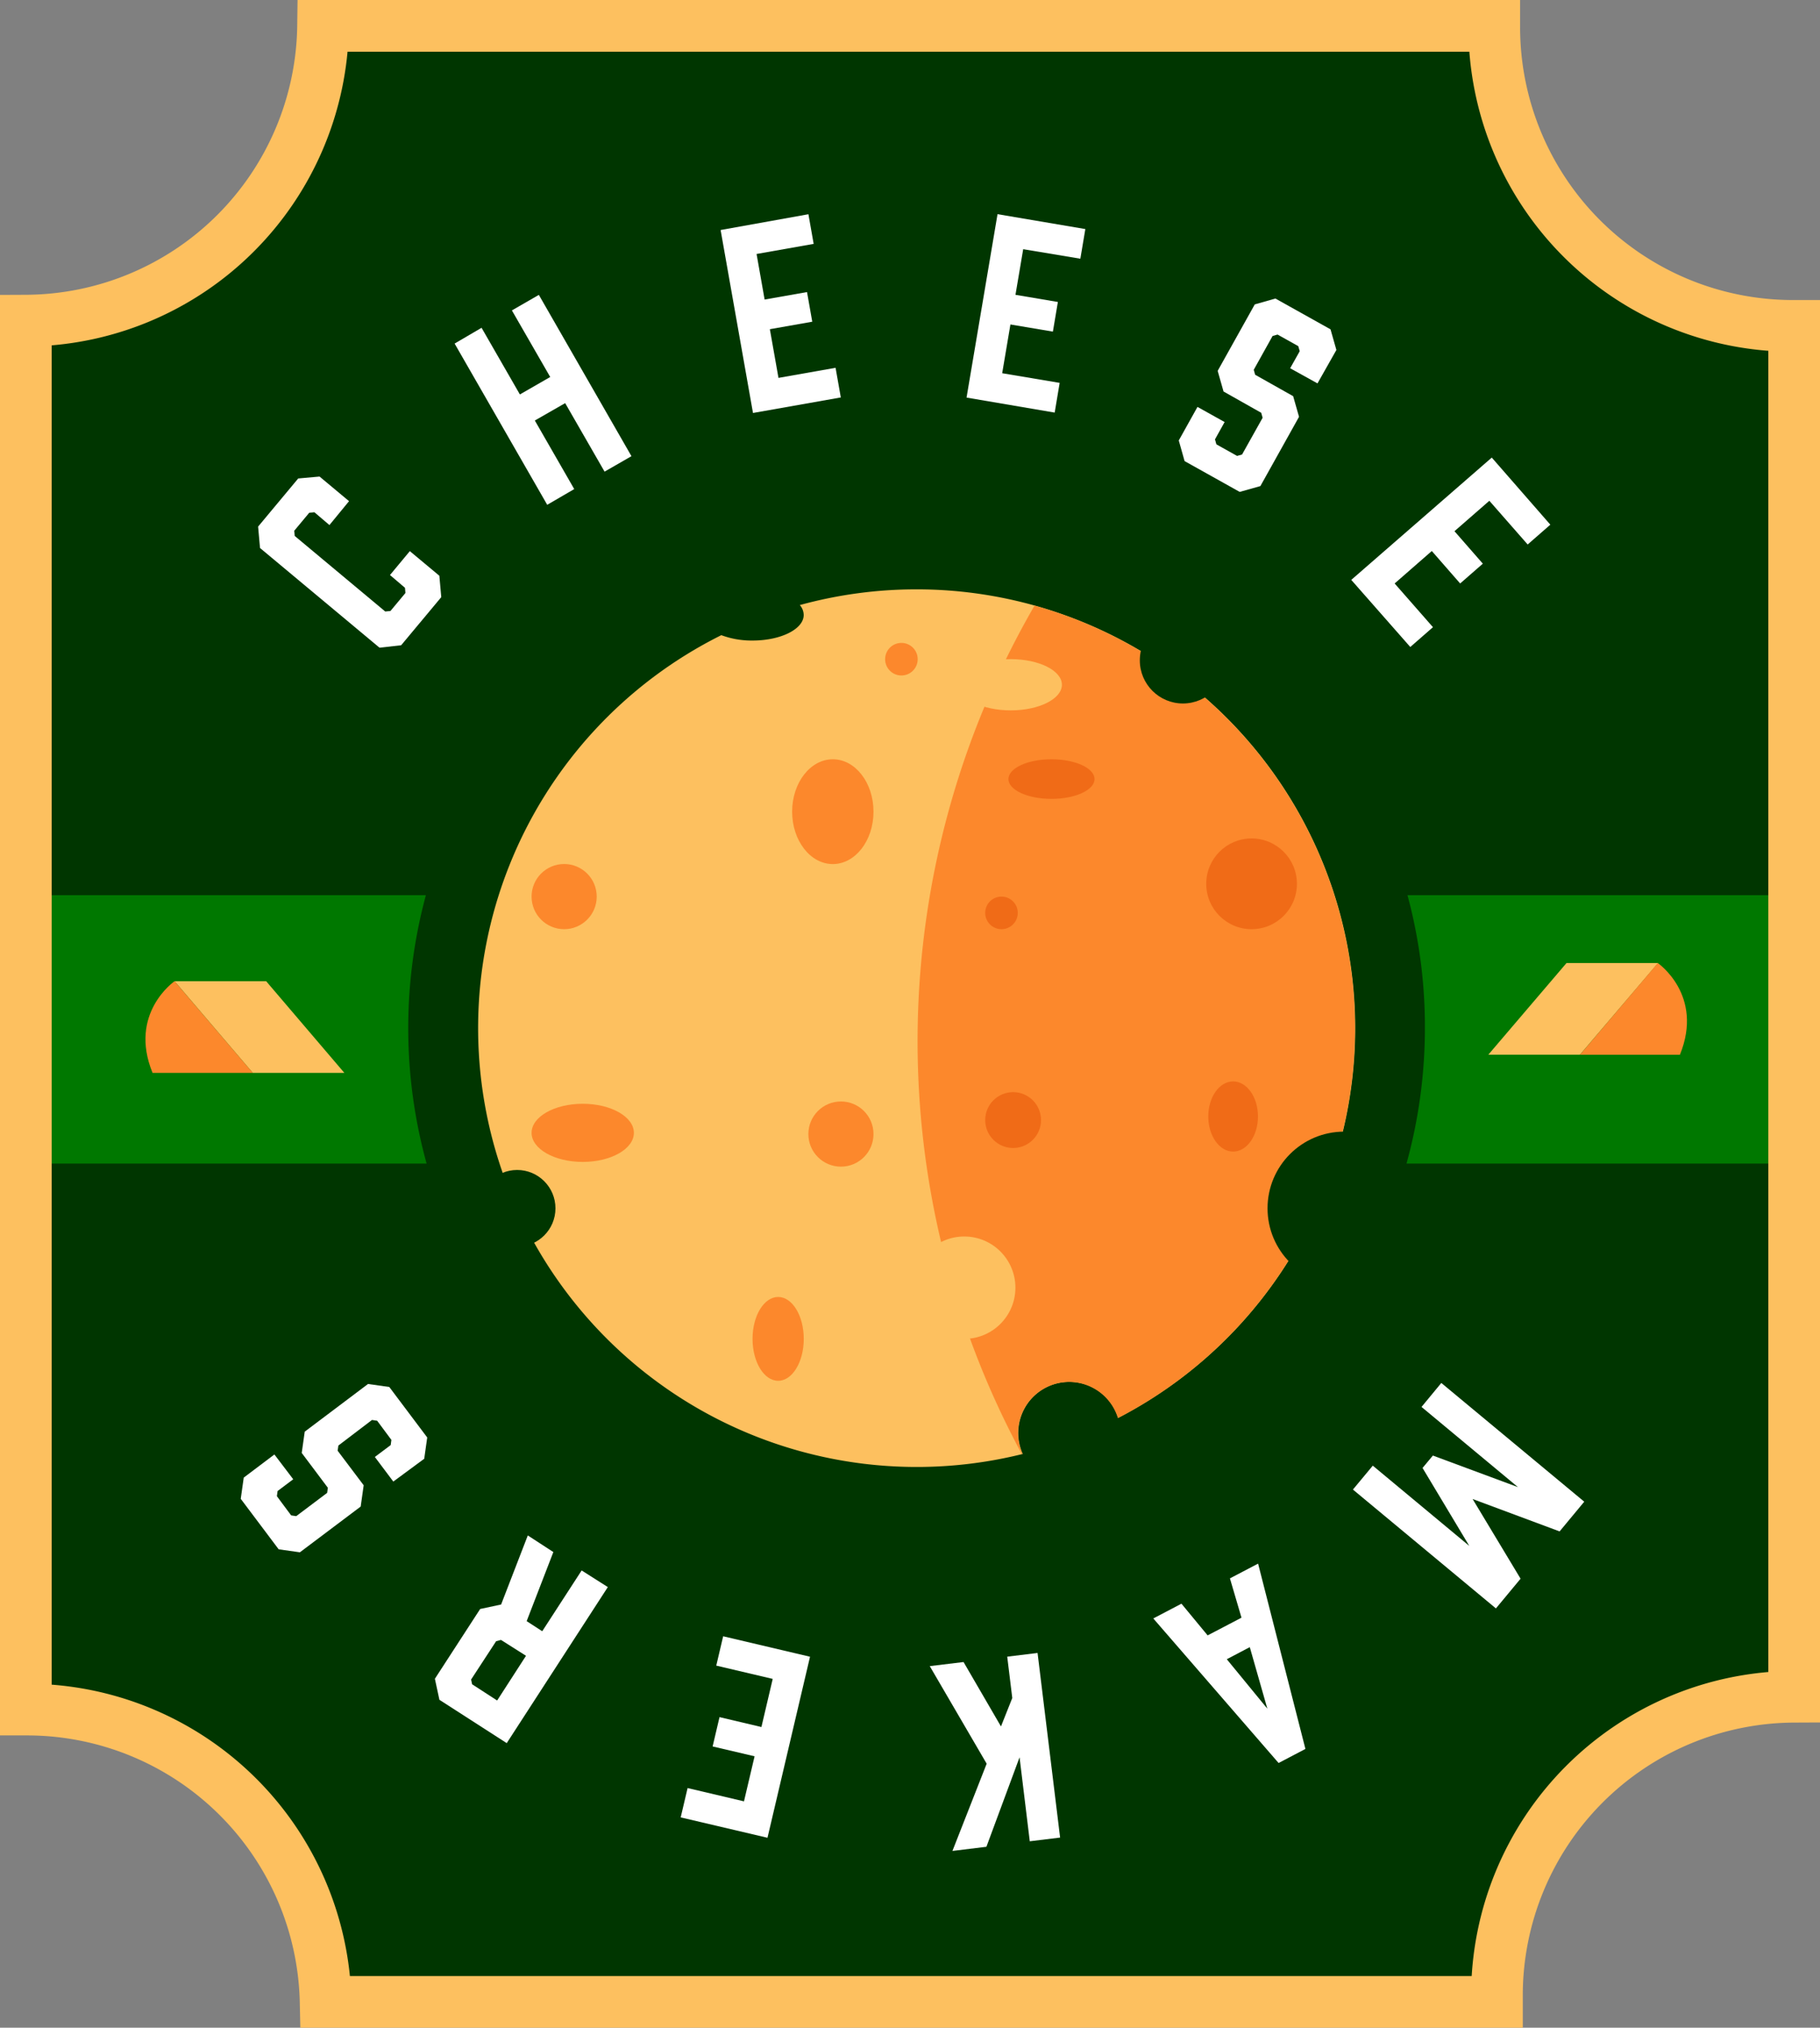 <svg xmlns="http://www.w3.org/2000/svg" id="Layer_1" width="284.98" height="317.31" data-name="Layer 1" version="1.1"><rect width="100%" height="100%" fill="#808080" stroke="none"/><defs id="defs4"><style id="style2">.cls-3{fill:#fff}.cls-4{fill:#fdc05f}.cls-5{fill:#003600}.cls-6{fill:#fc882c}.cls-7{fill:#f06b17}</style></defs><path id="path220" d="M280.725 50.995a46.75 46.75 0 0 1-46.75-46.75v-.2H50.585a46.74 46.74 0 0 1-46.54 46.13v217.35h.2a46.76 46.76 0 0 1 46.74 45.74h183.41v-1a46.75 46.75 0 0 1 46.54-46.75V50.995Z" class="cls-5" style="fill:#003600"/><path id="rect222" d="M3.975 140.085h280v42h-280z" style="fill:#007800"/><path id="polygon224" d="M361.7 903.71h14.34l-12.23 14.34h-14.35z" class="cls-4" style="fill:#fdc05f" transform="translate(-116.415 -753.005)"/><path id="path226" d="M259.585 150.705s7.27 5 3.46 14.35h-15.65z" class="cls-6" style="fill:#fc882c"/><path id="polygon228" d="M158.09 906.55h-14.34l12.24 14.34h14.34z" class="cls-4" style="fill:#fdc05f" transform="translate(-116.415 -753.005)"/><path id="path230" d="M27.335 153.545s-7.27 5-3.45 14.34h15.7z" class="cls-6" style="fill:#fc882c"/><path id="path232" d="M199.795 104.605a79.66 79.66 0 0 0-77.46-20.45l-16.36 4.5 1.18 1.42a79.6 79.6 0 0 0-19.92 127.09 79 79 0 0 0 56.28 23.31 80 80 0 0 0 19.26-2.35l5.22-1.29.25.9 3.58-1.86 3.91-1-.4-.85 4.78-2.47a79.61 79.61 0 0 0 43-70.7 79.05 79.05 0 0 0-23.32-56.25" class="cls-5" style="fill:#003600"/><path id="path234" d="M143.515 92.225a68.87 68.87 0 0 0-18.28 2.46 2.4 2.4 0 0 1 .61 1.55c0 2.21-3.58 4-8 4a13.64 13.64 0 0 1-4.9-.84 68.68 68.68 0 0 0 47.2 128.13 8 8 0 1 1 14.94-5.64 68.67 68.67 0 0 0-31.56-129.66z" class="cls-4" style="fill:#fdc05f"/><circle id="circle236" cx="80.975" cy="189.085" r="6" class="cls-5" style="fill:#003600"/><path id="path238" d="M162.005 94.745a136 136 0 0 0-2 132.8h.1a8 8 0 1 1 14.94-5.64 68.68 68.68 0 0 0-13.07-127.14z" class="cls-6" style="fill:#fc882c"/><ellipse id="ellipse246" cx="158.265" cy="107.155" class="cls-4" rx="8.01" ry="4.01" style="fill:#fdc05f"/><ellipse id="ellipse248" cx="130.405" cy="127.015" class="cls-6" rx="6.37" ry="8.2" style="fill:#fc882c"/><circle id="circle250" cx="150.985" cy="201.505" r="8.01" class="cls-4" style="fill:#fdc05f"/><ellipse id="ellipse252" cx="164.645" cy="121.915" class="cls-7" rx="6.74" ry="3.1" style="fill:#f06b17"/><circle id="circle254" cx="158.635" cy="175.275" r="4.37" class="cls-7" style="fill:#f06b17"/><circle id="circle256" cx="156.815" cy="142.855" r="2.55" class="cls-7" style="fill:#f06b17"/><circle id="circle258" cx="141.145" cy="103.155" r="2.55" class="cls-6" style="fill:#fc882c"/><circle id="circle260" cx="131.675" cy="177.465" r="5.1" class="cls-6" style="fill:#fc882c"/><ellipse id="ellipse262" cx="121.845" cy="209.515" class="cls-6" rx="4.01" ry="6.56" style="fill:#fc882c"/><ellipse id="ellipse264" cx="193.085" cy="174.715" class="cls-7" rx="3.89" ry="5.49" style="fill:#f06b17"/><circle id="circle266" cx="195.975" cy="138.305" r="7.1" class="cls-7" style="fill:#f06b17"/><circle id="circle268" cx="88.335" cy="140.305" r="5.1" class="cls-6" style="fill:#fc882c"/><ellipse id="ellipse270" cx="91.245" cy="177.275" class="cls-6" rx="8.01" ry="4.55" style="fill:#fc882c"/><path id="path272" d="m222.745 229.715 1.62-1.94 13.32 4.94-15.1-12.55 3.1-3.75 22.38 18.58-3.86 4.65-13.62-5.07 7.51 12.47-3.86 4.65-22.39-18.6 3.11-3.74 15.11 12.56z" class="cls-3" style="fill:#fff"/><path id="path274" d="m189.095 255.915 5.3-2.77-1.81-6.15 4.41-2.31 7.41 29-4.2 2.2-19.62-22.62 4.41-2.31zm3 3.73 6.35 7.74-2.75-9.63z" class="cls-3" style="fill:#fff"/><path id="path276" d="m154.495 275.995-8.91-15.27 5.29-.64 5.86 10.08 1.77-4.45-.79-6.47 4.75-.58 3.53 28.89-4.75.58-1.6-13.14-5.19 14-5.32.65z" class="cls-3" style="fill:#fff"/><path id="path278" d="m126.835 259.255-6.66 28.33-13.59-3.19 1.08-4.59 8.83 2.08 1.66-7.05-6.57-1.54 1.08-4.59 6.56 1.55 1.77-7.53-8.84-2.08 1.08-4.59z" class="cls-3" style="fill:#fff"/><path id="path280" d="m95.175 248.355-15.83 24.42-10.54-6.78-.71-3.29 7.09-10.92 3.28-.7 4.18-10.81 4 2.6-4.18 10.81 2.44 1.58 6.17-9.51zm-16.73 8.27-.76.2-3.92 6 .16.74 3.92 2.54 4.52-7z" class="cls-3" style="fill:#fff"/><path id="path282" d="m45.915 231.485-2.45 1.84-.11.81 2.23 3 .8.12 4.84-3.64.11-.8-4.09-5.45.47-3.33 9.91-7.46 3.33.47 5.94 7.9-.47 3.33-4.84 3.57-2.89-3.85 2.48-1.86.11-.81-2.23-3-.81-.12-5.26 4-.12.81 4.08 5.41-.47 3.33-9.52 7.16-3.32-.47-5.94-7.9.47-3.32 4.8-3.62z" class="cls-3" style="fill:#fff"/><path id="path284" d="m59.425 101.355-18.71-15.6-.3-3.35 6.28-7.53 3.34-.3 4.62 3.85-3.07 3.74-2.35-2-.81.07-2.35 2.82.07.81 14.18 11.83.81-.08 2.35-2.82-.07-.81-2.35-2 3.11-3.74 4.62 3.85.3 3.35-6.28 7.53z" class="cls-3" style="fill:#fff"/><path id="path286" d="m75.405 51.295 6 10.43 4.75-2.73-6-10.42 4.22-2.43 14.5 25.24-4.21 2.42-6.17-10.72-4.75 2.72 6.17 10.73-4.23 2.46-14.5-25.23z" class="cls-3" style="fill:#fff"/><path id="path288" d="m117.905 64.625-5.07-28.63 13.75-2.47.82 4.64-8.94 1.58 1.26 7.13 6.64-1.17.82 4.64-6.64 1.17 1.35 7.62 8.94-1.58.82 4.64z" class="cls-3" style="fill:#fff"/><path id="path290" d="m151.345 62.215 4.85-28.7 13.75 2.33-.78 4.64-8.95-1.49-1.21 7.14 6.64 1.12-.78 4.64-6.65-1.12-1.29 7.63 9 1.51-.78 4.65z" class="cls-3" style="fill:#fff"/><path id="path292" d="m202.015 57.625 1.5-2.67-.23-.79-3.24-1.81-.78.22-2.95 5.29.22.78 5.95 3.35.92 3.23-6.05 10.84-3.24.91-8.63-4.82-.91-3.23 2.93-5.25 4.25 2.37-1.51 2.71.22.78 3.24 1.81.78-.22 3.22-5.75-.22-.78-5.9-3.33-.92-3.23 5.81-10.4 3.23-.92 8.63 4.82.92 3.23-2.96 5.23z" class="cls-3" style="fill:#fff"/><path id="path294" d="m211.585 90.745 22-19.14 9.17 10.5-3.55 3.1-6-6.84-5.46 4.76 4.44 5.08-3.55 3.1-4.44-5.08-5.82 5.08 6 6.84-3.55 3.1z" class="cls-3" style="fill:#fff"/><path id="path296" d="M280.725 50.995a46.75 46.75 0 0 1-46.75-46.75v-.2H50.585a46.74 46.74 0 0 1-46.54 46.13v217.35h.2a46.76 46.76 0 0 1 46.74 45.74h183.41v-1a46.75 46.75 0 0 1 46.54-46.75V50.995Z" style="fill:none;stroke:#fdc05f;stroke-width:8.09px;stroke-miterlimit:10"/><circle id="circle298" cx="210.475" cy="189.085" r="12" class="cls-5" style="fill:#003600"/><circle id="circle300" cx="185.225" cy="103.335" r="6.75" class="cls-5" style="fill:#003600"/></svg>